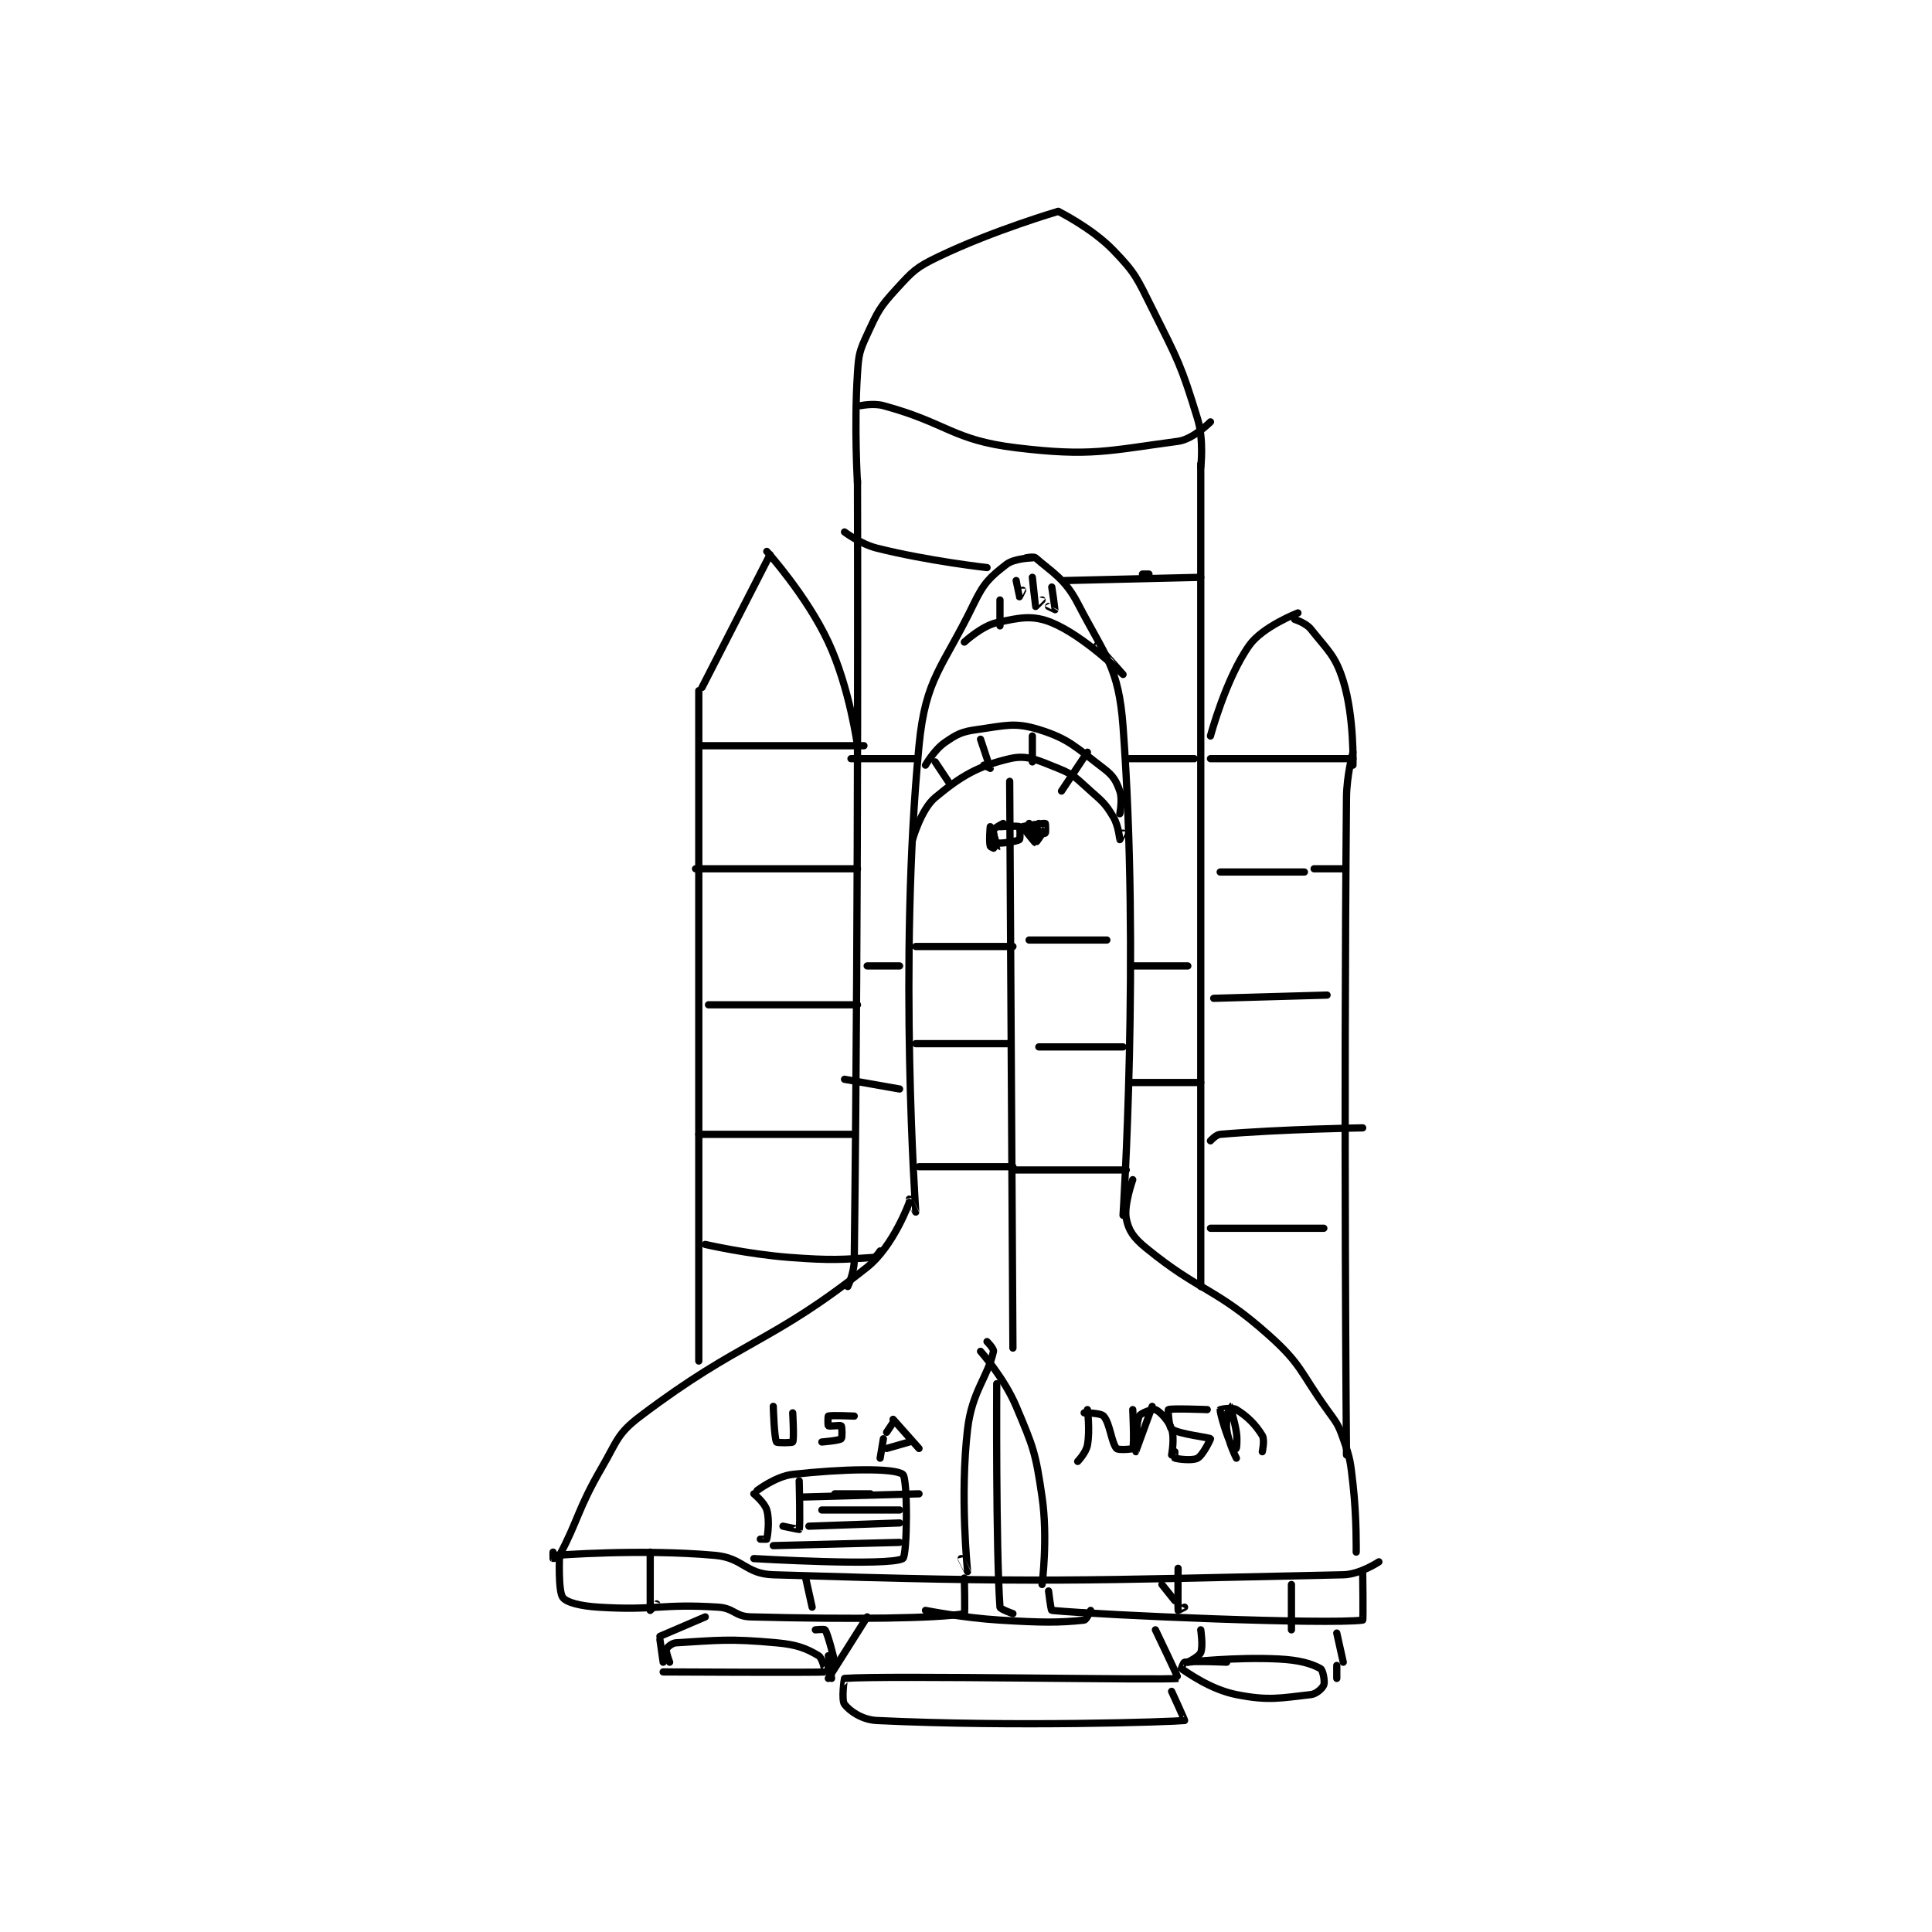 <?xml version="1.0" encoding="utf-8"?>
<!DOCTYPE svg PUBLIC "-//W3C//DTD SVG 1.1//EN" "http://www.w3.org/Graphics/SVG/1.1/DTD/svg11.dtd">
<svg viewBox="0 0 800 800" preserveAspectRatio="xMinYMin meet" xmlns="http://www.w3.org/2000/svg" version="1.1">
<g fill="none" stroke="black" stroke-linecap="round" stroke-linejoin="round" stroke-width="2.237">
<g transform="translate(229.008,87.52) scale(1.341) translate(-137,-10)">
<path id="0" d="M285 117 C285 117 279.431 117.109 277 119 C272.081 122.826 270.119 124.531 267 131 C257.321 151.075 252.027 153.833 250 175 C243.6 241.847 249.005 318.787 249 319 C249 319.006 247 315 247 315 "/>
<path id="1" d="M283 117 C283 117 285.4 116.475 286 117 C291.048 121.417 295.078 123.447 299 131 C307.557 147.479 311.649 150.766 313 169 C318.224 239.53 313 320 313 320 "/>
<path id="2" d="M247 316 C247 316 242.125 329.539 234 336 C204.041 359.823 195.389 358.267 164 382 C156.781 387.458 156.898 389.575 152 398 C144.633 410.671 144.668 414.419 139 425 C138.654 425.645 137.046 426.023 137 426 C136.969 425.985 137 424 137 424 "/>
<path id="3" d="M316 309 C316 309 313.201 316.808 314 321 C314.697 324.66 316.257 326.938 320 330 C336.831 343.771 341.43 342.205 358 357 C368.281 366.18 367.589 368.297 376 380 C378.948 384.101 379.406 384.416 381 389 C383.233 395.421 383.202 396.015 384 403 C385.175 413.283 385 424 385 424 "/>
<path id="4" d="M138 425 C138 425 163.926 422.934 187 425 C195.729 425.782 196.376 430.733 205 431 C288.462 433.581 298.256 432.77 381 431 C386.212 430.889 392 427 392 427 "/>
<path id="5" d="M271 359 C271 359 273.176 361.207 273 362 C271.223 369.998 266.374 374.323 265 386 C262.576 406.6 265.003 429.939 265 430 C265 430.005 263 426 263 426 "/>
<path id="6" d="M269 362 C269 362 276.289 370.21 280 379 C285.38 391.742 286.002 393.264 288 407 C289.85 419.716 288 434 288 434 "/>
<path id="7" d="M139 425 C139 425 138.527 436.036 140 438 C141.205 439.607 145.623 440.664 151 441 C168.784 442.111 170.344 439.873 188 441 C192.863 441.31 193.196 443.874 198 444 C229.445 444.827 255.748 444.5 264 443 C264.249 442.955 264 432 264 432 "/>
<path id="8" d="M290 436 C290 436 290.724 441.974 291 442 C308.043 443.581 375.954 446.381 387 445 C387.217 444.973 387 430 387 430 "/>
<path id="9" d="M248 204 C248 204 250.606 194.662 255 191 C263.131 184.224 268.324 181.292 278 179 C283.351 177.733 286.593 179.437 293 182 C298.062 184.025 298.583 185.103 303 189 C306.839 192.387 307.56 192.933 310 197 C311.64 199.734 311.969 203.948 312 204 C312.005 204.009 313 202 313 202 "/>
<path id="10" d="M252 181 C252 181 254.735 176.245 258 174 C261.85 171.353 263.186 170.664 268 170 C276.668 168.804 279.514 167.697 287 170 C296.334 172.872 298.52 175.555 307 182 C310.005 184.284 310.856 185.796 312 189 C312.912 191.553 312 195.998 312 196 C312 196.001 313 193 313 193 "/>
<path id="11" d="M285 172 L285 180 "/>
<path id="12" d="M269 173 C269 173 271.988 181.901 272 182 C272.002 182.013 270 181 270 181 "/>
<path id="13" d="M255 180 L259 186 "/>
<path id="14" d="M302 177 L294 189 "/>
<path id="15" d="M228 342 C228 342 229.953 337.897 230 334 C231.41 216.964 231 93 231 93 "/>
<path id="16" d="M337 342 L337 88 "/>
<path id="17" d="M337 89 C337 89 338.032 80.638 336 74 C330.917 57.396 330.041 56.083 322 40 C317.293 30.585 316.909 29.147 310 22 C303.364 15.135 293 10 293 10 "/>
<path id="18" d="M231 94 C231 94 229.929 76.426 231 60 C231.384 54.108 231.586 53.23 234 48 C237.274 40.907 237.778 39.697 243 34 C248.144 28.389 249.074 27.325 256 24 C273.013 15.834 293 10 293 10 "/>
<path id="19" d="M231 175 C231 175 228.584 157.109 222 143 C215.295 128.631 203 115 203 115 "/>
<path id="20" d="M204 116 L183 157 "/>
<path id="21" d="M182 158 L182 365 "/>
<path id="22" d="M184 444 L170 450 "/>
<path id="23" d="M218 448 C218 448 220.835 447.726 221 448 C222.078 449.797 224 458 224 458 "/>
<path id="24" d="M170 451 L171 458 "/>
<path id="25" d="M222 456 L223 463 "/>
<path id="26" d="M171 461 C171 461 218.557 461.255 221 461 C221.072 460.993 220.218 456.731 219 456 C215.248 453.749 212.337 452.576 206 452 C191.299 450.664 187.961 451.238 175 452 C173.696 452.077 172.201 453.397 172 454 C171.755 454.737 173 458 173 458 "/>
<path id="27" d="M234 444 L222 463 "/>
<path id="28" d="M323 448 C323 448 330.189 462.97 330 463 C325.814 463.654 239.798 462.006 227 463 C226.923 463.006 225.988 469.684 227 471 C228.606 473.088 232.417 475.782 237 476 C279.521 478.025 327.853 476.41 332 476 C332.136 475.987 328 467 328 467 "/>
<path id="29" d="M340 172 C340 172 344.72 154.245 352 144 C356.117 138.206 367 134 367 134 "/>
<path id="30" d="M366 136 C366 136 369.49 137.087 371 139 C376.193 145.578 378.558 147.11 381 155 C384.444 166.126 384 181 384 181 "/>
<path id="31" d="M384 177 C384 177 382.064 184.062 382 191 C381.074 291.474 382 394 382 394 "/>
<path id="32" d="M337 448 C337 448 337.772 453.069 337 455 C336.492 456.269 333 458 333 458 "/>
<path id="33" d="M379 449 L381 458 "/>
<path id="34" d="M333 458 C333 458 347.531 456.343 361 457 C367.335 457.309 371.237 458.421 374 460 C374.724 460.414 375.389 463.961 375 465 C374.621 466.01 372.734 467.807 371 468 C361.799 469.022 358.03 470.006 348 468 C339.889 466.378 332.885 461.178 331 460 C330.979 459.987 331.67 458.047 332 458 C335.335 457.524 345 458 345 458 "/>
<path id="35" d="M379 459 L379 463 "/>
<path id="36" d="M274 372 C274 372 273.71 422.684 275 441 C275.043 441.605 279 443 279 443 "/>
<path id="37" d="M252 442 C252 442 263.548 444.299 275 445 C287.843 445.786 293.234 445.832 301 445 C301.693 444.926 303 442 303 442 "/>
<path id="38" d="M278 186 L279 361 "/>
<path id="39" d="M272 200 C272 200 271.585 204.548 272 206 C272.109 206.38 273.998 207.009 274 207 C274.021 206.917 273 202 273 202 "/>
<path id="40" d="M287 199 C287 199 284.997 199.99 285 200 C285.029 200.086 287.938 201.688 288 202 C288.062 202.312 286.055 205.018 286 205 C285.69 204.897 281.964 200.073 282 200 C282.055 199.891 288.428 198.837 289 199 C289.073 199.021 289.18 201.865 289 202 C288.68 202.24 285.637 202.382 285 202 C284.554 201.732 284 199 284 199 "/>
<path id="41" d="M275 200 C275 200 280.481 199.654 281 200 C281.231 200.154 281.308 203.78 281 204 C280.168 204.594 274.883 205.331 274 205 C273.667 204.875 272.755 201.737 273 201 C273.201 200.397 276 199 276 199 "/>
<path id="42" d="M264 143 C264 143 269.342 138.035 274 137 C280.987 135.447 285.05 134.559 291 137 C300.998 141.102 312.998 152.999 313 153 C313.001 153 305 144 305 144 "/>
<path id="43" d="M280 124 C280 124 280.986 128.978 281 129 C281.003 129.005 282 127 282 127 "/>
<path id="44" d="M285 123 C285 123 285.94 131.86 286 132 C286.007 132.017 288 130 288 130 "/>
<path id="45" d="M291 126 C291 126 292.026 132.846 292 133 C291.998 133.015 290 132 290 132 "/>
<path id="46" d="M275 130 L275 138 "/>
<path id="47" d="M232 70 C232 70 235.89 69.158 239 70 C258.781 75.357 260.253 80.613 280 83 C303.081 85.79 308.241 83.901 330 81 C334.675 80.377 340 75 340 75 "/>
<path id="48" d="M227 109 C227 109 231.923 112.731 237 114 C253.02 118.005 271 120 271 120 "/>
<path id="49" d="M321 122 L319 122 "/>
<path id="50" d="M295 124 L337 123 "/>
<path id="51" d="M229 179 L249 179 "/>
<path id="52" d="M315 179 L335 179 "/>
<path id="53" d="M234 243 L244 243 "/>
<path id="54" d="M316 243 L333 243 "/>
<path id="55" d="M227 278 L244 281 "/>
<path id="56" d="M315 279 L337 279 "/>
<path id="57" d="M183 175 L233 175 "/>
<path id="58" d="M340 179 L384 179 "/>
<path id="59" d="M181 213 L231 213 "/>
<path id="60" d="M185 255 L231 255 "/>
<path id="61" d="M182 295 L229 295 "/>
<path id="62" d="M184 329 C184 329 197.075 332.006 210 333 C222.774 333.983 226.577 333.673 236 333 C236.777 332.945 238 331 238 331 "/>
<path id="63" d="M343 214 L369 214 "/>
<path id="64" d="M372 213 L381 213 "/>
<path id="65" d="M341 253 L376 252 "/>
<path id="66" d="M340 297 C340 297 341.644 295.115 343 295 C361.89 293.392 387 293 387 293 "/>
<path id="67" d="M340 324 L375 324 "/>
<path id="68" d="M205 379 C205 379 205.279 388.677 206 390 C206.17 390.312 210.853 390.265 211 390 C211.478 389.14 211 381 211 381 "/>
<path id="69" d="M230 382 C230 382 222.877 381.671 222 382 C221.877 382.046 221.82 384.865 222 385 C222.32 385.24 225.75 384.75 226 385 C226.25 385.25 226.333 388.722 226 389 C225.316 389.57 220 390 220 390 "/>
<path id="70" d="M242 384 L240 387 "/>
<path id="71" d="M242 383 L250 392 "/>
<path id="72" d="M239 389 L238 395 "/>
<path id="73" d="M240 392 L247 390 "/>
<path id="74" d="M199 406 C199 406 202.357 408.748 203 411 C203.942 414.299 203.238 418.928 203 420 C202.988 420.053 201 420 201 420 "/>
<path id="75" d="M200 405 C200 405 205.793 400.579 211 400 C226.321 398.298 242.318 397.949 245 400 C246.568 401.199 246.392 425.213 245 426 C240.642 428.463 199 426 199 426 "/>
<path id="76" d="M205 422 L244 421 "/>
<path id="77" d="M216 416 L244 415 "/>
<path id="78" d="M220 411 L244 411 "/>
<path id="79" d="M224 406 L235 406 "/>
<path id="80" d="M213 402 C213 402 213.384 415.925 213 417 C212.98 417.056 208 416 208 416 "/>
<path id="81" d="M214 407 L250 406 "/>
<path id="82" d="M249 237 L279 237 "/>
<path id="83" d="M284 235 L308 235 "/>
<path id="84" d="M249 267 L278 267 "/>
<path id="85" d="M287 268 L313 268 "/>
<path id="86" d="M250 305 L279 305 "/>
<path id="87" d="M280 306 L314 306 "/>
<path id="88" d="M302 380 C302 380 302.859 386.417 302 391 C301.565 393.317 299 396 299 396 "/>
<path id="89" d="M301 381 C301 381 306.073 380.981 307 382 C308.957 384.153 309.41 390.234 311 392 C311.526 392.584 315.908 392.222 316 392 C316.533 390.722 316 380 316 380 "/>
<path id="90" d="M322 379 C322 379 317.001 392.999 317 393 C316.999 393.001 316.848 384.497 318 382 C318.433 381.062 322.224 379.69 323 380 C324.366 380.547 327.036 383.301 328 386 C328.99 388.773 328 394 328 394 "/>
<path id="91" d="M339 380 C339 380 327.807 379.56 327 380 C326.847 380.083 327.148 385.41 328 386 C330.327 387.611 339.626 388.58 340 389 C340.067 389.075 337.693 394.076 336 395 C334.37 395.889 329.809 395.231 329 395 C328.934 394.981 329 393 329 393 "/>
<path id="92" d="M348 395 C348 395 345.518 390.141 345 386 C344.62 382.963 345.999 379 346 379 C346.003 379.001 347.394 383.062 348 387 C348.365 389.37 348.025 391.963 348 392 C347.997 392.005 346.445 391.067 346 390 C344.235 385.763 342.885 380.574 343 380 C343.012 379.939 346.679 379.187 348 380 C351.414 382.101 353.899 384.586 356 388 C356.813 389.321 356 393 356 393 "/>
<path id="93" d="M167 424 C167 424 166.976 441.81 167 442 C167.002 442.019 169 440 169 440 "/>
<path id="94" d="M215 432 L217 441 "/>
<path id="95" d="M325 434 L329 439 "/>
<path id="96" d="M330 429 C330 429 329.92 441.517 330 442 C330.004 442.025 332 441 332 441 "/>
<path id="97" d="M365 434 L365 448 "/>
</g>
</g>
</svg>
